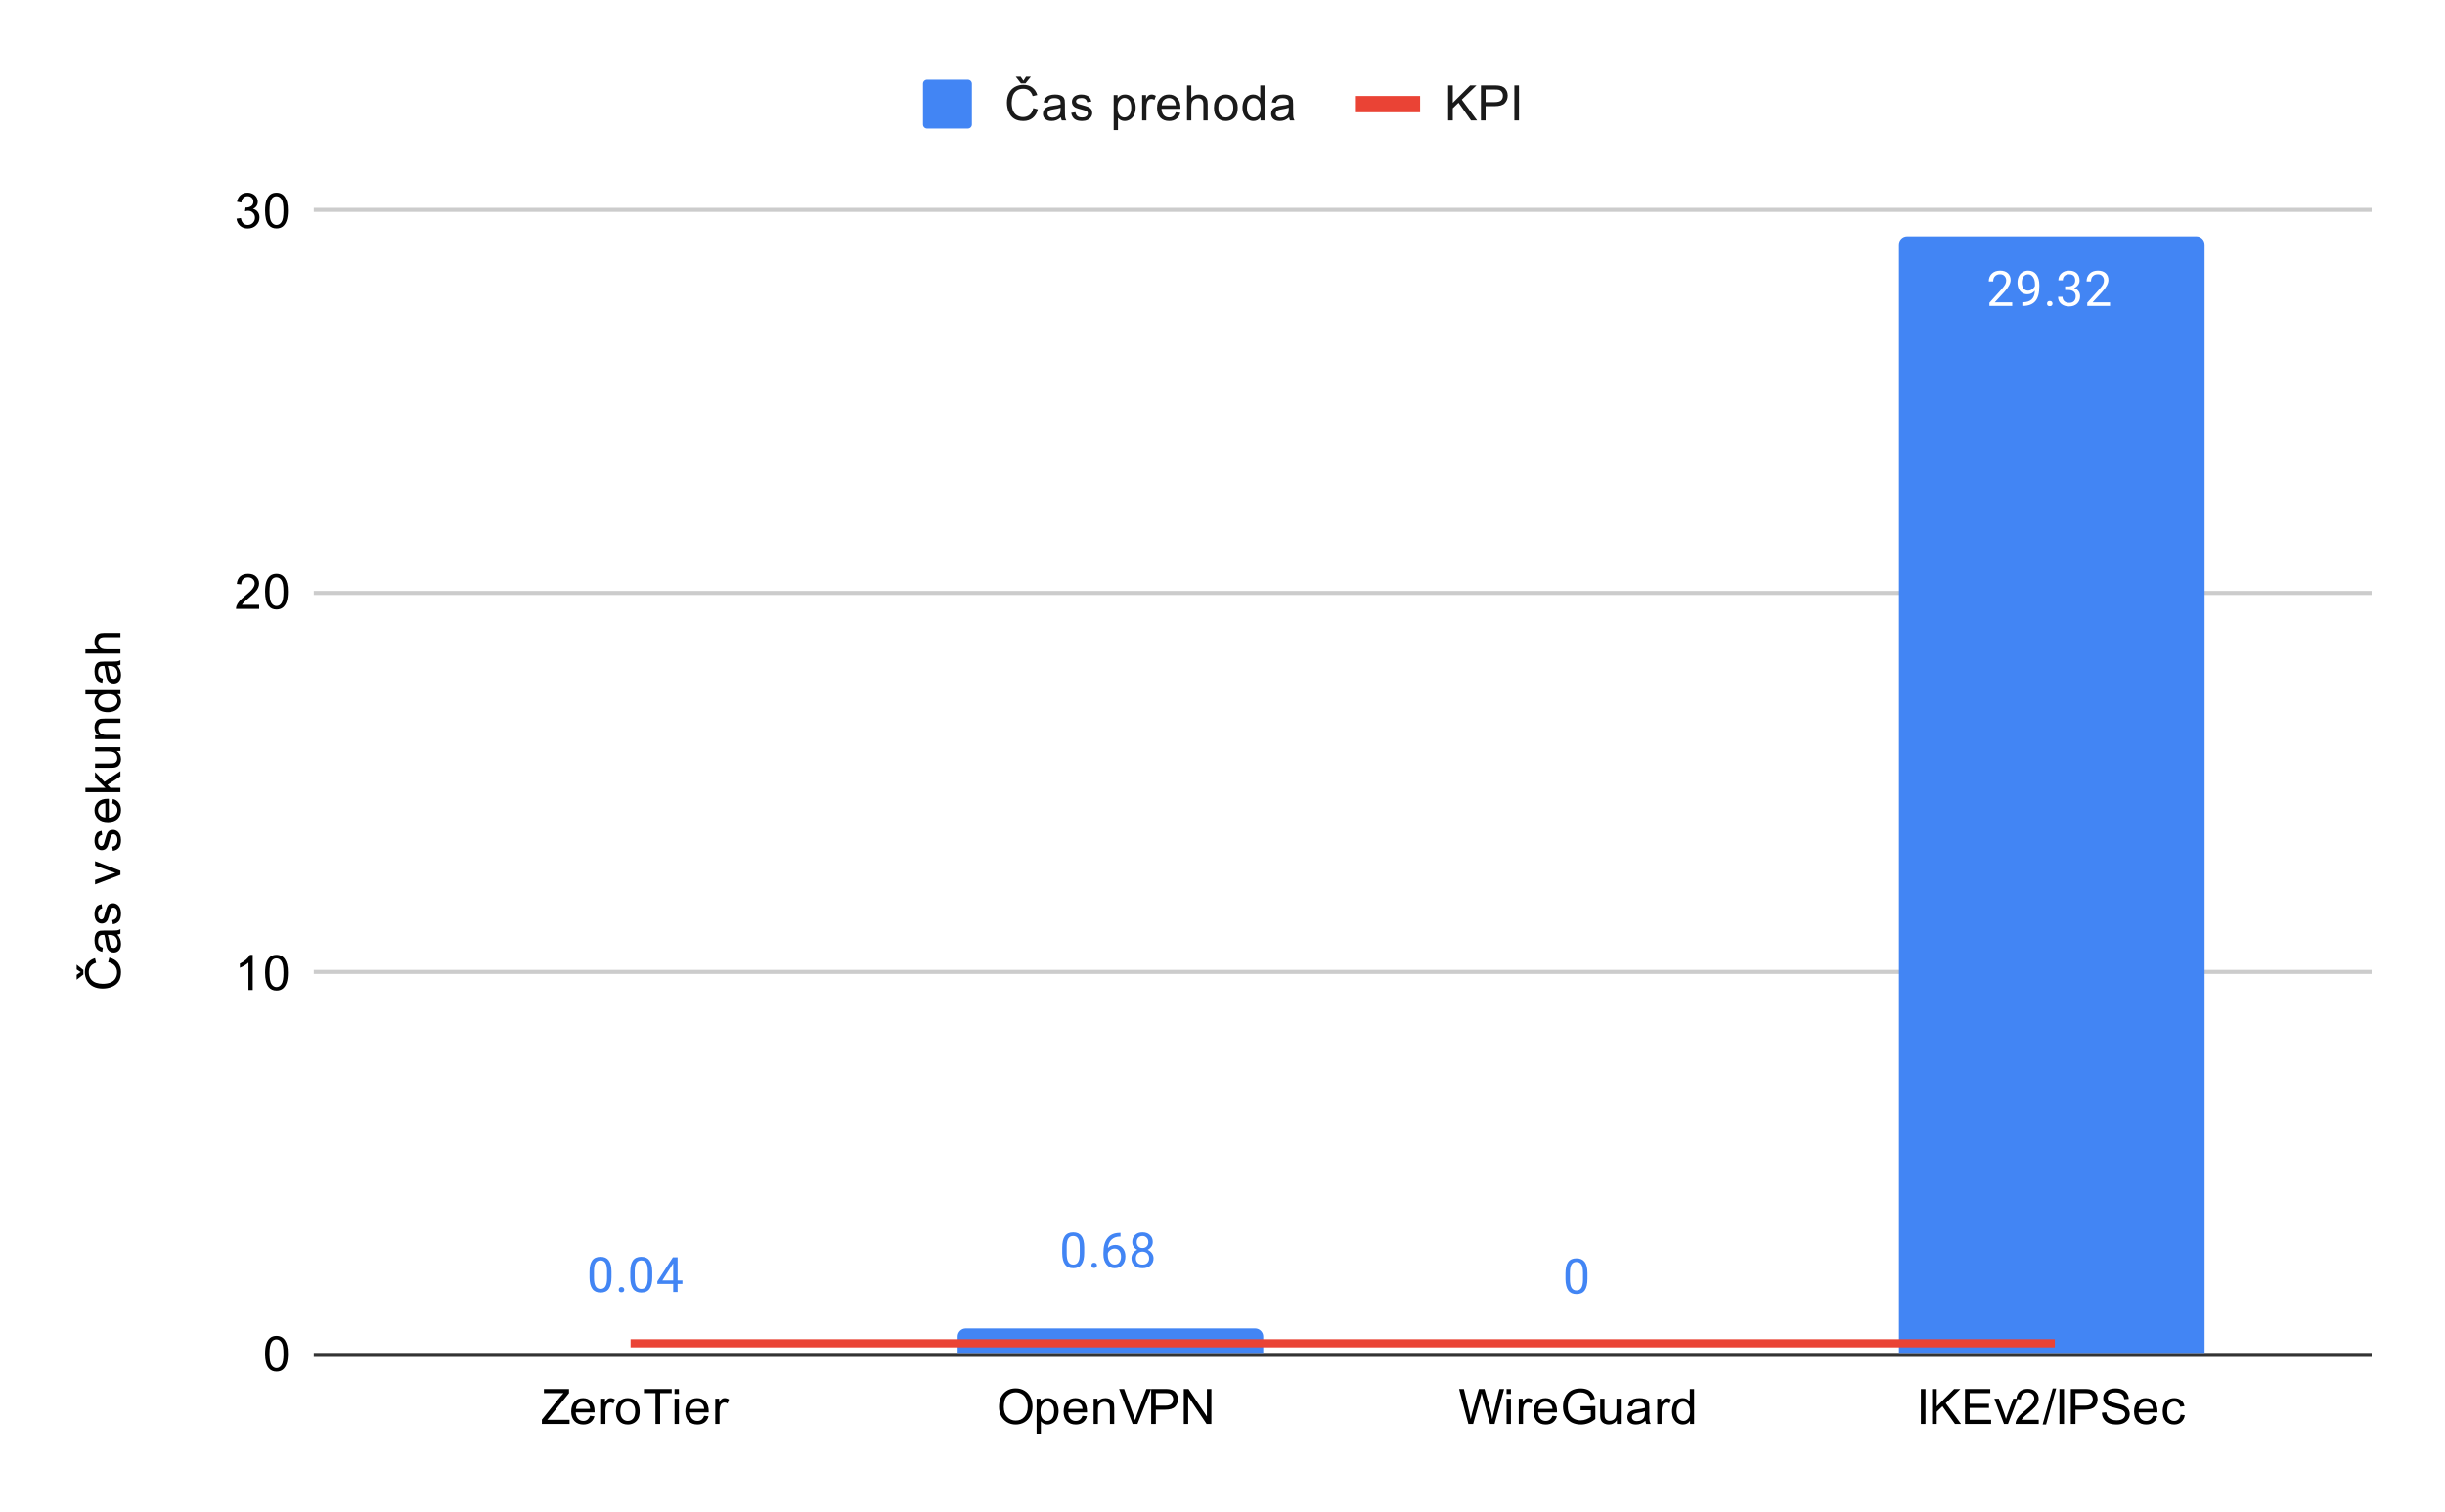 <svg version="1.1" viewBox="0.0 0.0 600.0 371.0" fill="none" stroke="none" stroke-linecap="square" stroke-miterlimit="10" width="600" height="371" xmlns:xlink="http://www.w3.org/1999/xlink" xmlns="http://www.w3.org/2000/svg"><path fill="#ffffff" d="M0 0L600.0 0L600.0 371.0L0 371.0L0 0Z" fill-rule="nonzero"/><path stroke="#333333" stroke-width="1.0" stroke-linecap="butt" d="M77.5 332.5L581.5 332.5" fill-rule="nonzero"/><path stroke="#cccccc" stroke-width="1.0" stroke-linecap="butt" d="M77.5 238.5L581.5 238.5" fill-rule="nonzero"/><path stroke="#cccccc" stroke-width="1.0" stroke-linecap="butt" d="M77.5 145.5L581.5 145.5" fill-rule="nonzero"/><path stroke="#cccccc" stroke-width="1.0" stroke-linecap="butt" d="M77.5 51.5L581.5 51.5" fill-rule="nonzero"/><clipPath id="id_0"><path d="M77.55 51.917L581.45 51.917L581.45 332.45L77.55 332.45L77.55 51.917Z" clip-rule="nonzero"/></clipPath><path stroke="#000000" stroke-width="2.0" stroke-linecap="butt" stroke-opacity="0.0" clip-path="url(#id_0)" d="M194.0 332.0L119.0 332.0L119.0 332.0C119.0 332.0 119.0 332.0 119.0 332.0L194.0 332.0C194.0 332.0 194.0 332.0 194.0 332.0Z" fill-rule="nonzero"/><path fill="#4285f4" clip-path="url(#id_0)" d="M194.0 332.0L119.0 332.0L119.0 332.0C119.0 332.0 119.0 332.0 119.0 332.0L194.0 332.0C194.0 332.0 194.0 332.0 194.0 332.0Z" fill-rule="nonzero"/><path stroke="#000000" stroke-width="2.0" stroke-linecap="butt" stroke-opacity="0.0" clip-path="url(#id_0)" d="M310.0 332.0L235.0 332.0L235.0 328.0C235.0 326.895 235.895 326.0 237.0 326.0L308.0 326.0C309.105 326.0 310.0 326.895 310.0 328.0Z" fill-rule="nonzero"/><path fill="#4285f4" clip-path="url(#id_0)" d="M310.0 332.0L235.0 332.0L235.0 328.0C235.0 326.895 235.895 326.0 237.0 326.0L308.0 326.0C309.105 326.0 310.0 326.895 310.0 328.0Z" fill-rule="nonzero"/><path stroke="#000000" stroke-width="2.0" stroke-linecap="butt" stroke-opacity="0.0" clip-path="url(#id_0)" d="M425.0 332.0L350.0 332.0L350.0 332.0L425.0 332.0Z" fill-rule="nonzero"/><path fill="#4285f4" clip-path="url(#id_0)" d="M425.0 332.0L350.0 332.0L350.0 332.0L425.0 332.0Z" fill-rule="nonzero"/><path stroke="#000000" stroke-width="2.0" stroke-linecap="butt" stroke-opacity="0.0" clip-path="url(#id_0)" d="M541.0 332.0L466.0 332.0L466.0 60.0C466.0 58.895 466.895 58.0 468.0 58.0L539.0 58.0C540.105 58.0 541.0 58.895 541.0 60.0Z" fill-rule="nonzero"/><path fill="#4285f4" clip-path="url(#id_0)" d="M541.0 332.0L466.0 332.0L466.0 60.0C466.0 58.895 466.895 58.0 468.0 58.0L539.0 58.0C540.105 58.0 541.0 58.895 541.0 60.0Z" fill-rule="nonzero"/><path stroke="#ea4335" stroke-width="2.0" stroke-linecap="butt" clip-path="url(#id_0)" d="M155.741 329.645L271.58 329.645L387.42 329.645L503.259 329.645" fill-rule="nonzero"/><path fill="#000000" fill-opacity="0.0" clip-path="url(#id_0)" d="M158.741 329.645C158.741 331.301 157.398 332.645 155.741 332.645C154.085 332.645 152.741 331.301 152.741 329.645C152.741 327.988 154.085 326.645 155.741 326.645C157.398 326.645 158.741 327.988 158.741 329.645Z" fill-rule="nonzero"/><path fill="#000000" fill-opacity="0.0" clip-path="url(#id_0)" d="M274.58 329.645C274.58 331.301 273.237 332.645 271.58 332.645C269.924 332.645 268.58 331.301 268.58 329.645C268.58 327.988 269.924 326.645 271.58 326.645C273.237 326.645 274.58 327.988 274.58 329.645Z" fill-rule="nonzero"/><path fill="#000000" fill-opacity="0.0" clip-path="url(#id_0)" d="M390.42 329.645C390.42 331.301 389.076 332.645 387.42 332.645C385.763 332.645 384.42 331.301 384.42 329.645C384.42 327.988 385.763 326.645 387.42 326.645C389.076 326.645 390.42 327.988 390.42 329.645Z" fill-rule="nonzero"/><path fill="#000000" fill-opacity="0.0" clip-path="url(#id_0)" d="M506.259 329.645C506.259 331.301 504.915 332.645 503.259 332.645C501.602 332.645 500.259 331.301 500.259 329.645C500.259 327.988 501.602 326.645 503.259 326.645C504.915 326.645 506.259 327.988 506.259 329.645Z" fill-rule="nonzero"/><path stroke="#ffffff" stroke-width="3.0" stroke-linejoin="round" stroke-linecap="round" d="M150.062 313.435Q150.062 315.342 149.406 316.279Q148.766 317.201 147.375 317.201Q146.016 317.201 145.359 316.295Q144.703 315.388 144.672 313.576L144.672 312.138Q144.672 310.248 145.312 309.342Q145.969 308.42 147.359 308.42Q148.734 308.42 149.391 309.31Q150.047 310.185 150.062 312.029L150.062 313.435ZM148.969 311.951Q148.969 310.576 148.578 309.951Q148.203 309.31 147.359 309.31Q146.531 309.31 146.141 309.951Q145.766 310.576 145.766 311.873L145.766 313.607Q145.766 314.982 146.156 315.654Q146.562 316.31 147.375 316.31Q148.172 316.31 148.562 315.685Q148.953 315.06 148.969 313.732L148.969 311.951ZM151.844 316.513Q151.844 316.232 152.0 316.045Q152.172 315.857 152.5 315.857Q152.844 315.857 153.016 316.045Q153.188 316.232 153.188 316.513Q153.188 316.779 153.016 316.967Q152.844 317.138 152.5 317.138Q152.172 317.138 152.0 316.967Q151.844 316.779 151.844 316.513ZM160.062 313.435Q160.062 315.342 159.406 316.279Q158.766 317.201 157.375 317.201Q156.016 317.201 155.359 316.295Q154.703 315.388 154.672 313.576L154.672 312.138Q154.672 310.248 155.312 309.342Q155.969 308.42 157.359 308.42Q158.734 308.42 159.391 309.31Q160.047 310.185 160.062 312.029L160.062 313.435ZM158.969 311.951Q158.969 310.576 158.578 309.951Q158.203 309.31 157.359 309.31Q156.531 309.31 156.141 309.951Q155.766 310.576 155.766 311.873L155.766 313.607Q155.766 314.982 156.156 315.654Q156.562 316.31 157.375 316.31Q158.172 316.31 158.562 315.685Q158.953 315.06 158.969 313.732L158.969 311.951ZM166.281 314.217L167.469 314.217L167.469 315.092L166.281 315.092L166.281 317.076L165.203 317.076L165.203 315.092L161.312 315.092L161.312 314.451L165.125 308.545L166.281 308.545L166.281 314.217ZM162.547 314.217L165.203 314.217L165.203 310.029L165.062 310.263L162.547 314.217Z" fill-rule="nonzero"/><path fill="#4285f4" d="M150.062 313.435Q150.062 315.342 149.406 316.279Q148.766 317.201 147.375 317.201Q146.016 317.201 145.359 316.295Q144.703 315.388 144.672 313.576L144.672 312.138Q144.672 310.248 145.312 309.342Q145.969 308.42 147.359 308.42Q148.734 308.42 149.391 309.31Q150.047 310.185 150.062 312.029L150.062 313.435ZM148.969 311.951Q148.969 310.576 148.578 309.951Q148.203 309.31 147.359 309.31Q146.531 309.31 146.141 309.951Q145.766 310.576 145.766 311.873L145.766 313.607Q145.766 314.982 146.156 315.654Q146.562 316.31 147.375 316.31Q148.172 316.31 148.562 315.685Q148.953 315.06 148.969 313.732L148.969 311.951ZM151.844 316.513Q151.844 316.232 152.0 316.045Q152.172 315.857 152.5 315.857Q152.844 315.857 153.016 316.045Q153.188 316.232 153.188 316.513Q153.188 316.779 153.016 316.967Q152.844 317.138 152.5 317.138Q152.172 317.138 152.0 316.967Q151.844 316.779 151.844 316.513ZM160.062 313.435Q160.062 315.342 159.406 316.279Q158.766 317.201 157.375 317.201Q156.016 317.201 155.359 316.295Q154.703 315.388 154.672 313.576L154.672 312.138Q154.672 310.248 155.312 309.342Q155.969 308.42 157.359 308.42Q158.734 308.42 159.391 309.31Q160.047 310.185 160.062 312.029L160.062 313.435ZM158.969 311.951Q158.969 310.576 158.578 309.951Q158.203 309.31 157.359 309.31Q156.531 309.31 156.141 309.951Q155.766 310.576 155.766 311.873L155.766 313.607Q155.766 314.982 156.156 315.654Q156.562 316.31 157.375 316.31Q158.172 316.31 158.562 315.685Q158.953 315.06 158.969 313.732L158.969 311.951ZM166.281 314.217L167.469 314.217L167.469 315.092L166.281 315.092L166.281 317.076L165.203 317.076L165.203 315.092L161.312 315.092L161.312 314.451L165.125 308.545L166.281 308.545L166.281 314.217ZM162.547 314.217L165.203 314.217L165.203 310.029L165.062 310.263L162.547 314.217Z" fill-rule="nonzero"/><path stroke="#ffffff" stroke-width="3.0" stroke-linejoin="round" stroke-linecap="round" d="M266.062 307.451Q266.062 309.357 265.406 310.294Q264.766 311.216 263.375 311.216Q262.016 311.216 261.359 310.31Q260.703 309.404 260.672 307.591L260.672 306.154Q260.672 304.263 261.312 303.357Q261.969 302.435 263.359 302.435Q264.734 302.435 265.391 303.326Q266.047 304.201 266.062 306.044L266.062 307.451ZM264.969 305.966Q264.969 304.591 264.578 303.966Q264.203 303.326 263.359 303.326Q262.531 303.326 262.141 303.966Q261.766 304.591 261.766 305.888L261.766 307.623Q261.766 308.998 262.156 309.669Q262.562 310.326 263.375 310.326Q264.172 310.326 264.562 309.701Q264.953 309.076 264.969 307.748L264.969 305.966ZM267.844 310.529Q267.844 310.248 268.0 310.06Q268.172 309.873 268.5 309.873Q268.844 309.873 269.016 310.06Q269.188 310.248 269.188 310.529Q269.188 310.794 269.016 310.982Q268.844 311.154 268.5 311.154Q268.172 311.154 268.0 310.982Q267.844 310.794 267.844 310.529ZM274.969 302.56L274.969 303.466L274.766 303.466Q273.5 303.498 272.75 304.232Q272.0 304.951 271.875 306.263Q272.562 305.498 273.719 305.498Q274.828 305.498 275.5 306.279Q276.172 307.06 276.172 308.31Q276.172 309.623 275.453 310.419Q274.734 311.216 273.516 311.216Q272.297 311.216 271.531 310.279Q270.781 309.326 270.781 307.841L270.781 307.435Q270.781 305.076 271.781 303.826Q272.781 302.576 274.766 302.56L274.969 302.56ZM273.547 306.404Q272.984 306.404 272.516 306.732Q272.047 307.06 271.859 307.576L271.859 307.966Q271.859 309.029 272.328 309.669Q272.812 310.31 273.516 310.31Q274.25 310.31 274.672 309.779Q275.094 309.232 275.094 308.357Q275.094 307.482 274.672 306.951Q274.25 306.404 273.547 306.404ZM282.891 304.779Q282.891 305.419 282.547 305.919Q282.203 306.419 281.641 306.701Q282.297 306.982 282.688 307.544Q283.078 308.091 283.078 308.794Q283.078 309.888 282.328 310.56Q281.594 311.216 280.375 311.216Q279.141 311.216 278.391 310.56Q277.656 309.888 277.656 308.794Q277.656 308.091 278.031 307.544Q278.406 306.982 279.078 306.701Q278.516 306.419 278.188 305.919Q277.859 305.419 277.859 304.779Q277.859 303.701 278.547 303.076Q279.234 302.435 280.375 302.435Q281.5 302.435 282.188 303.076Q282.891 303.701 282.891 304.779ZM282.0 308.763Q282.0 308.044 281.547 307.607Q281.094 307.154 280.359 307.154Q279.625 307.154 279.172 307.607Q278.734 308.044 278.734 308.779Q278.734 309.498 279.172 309.919Q279.609 310.326 280.375 310.326Q281.125 310.326 281.562 309.904Q282.0 309.482 282.0 308.763ZM280.375 303.326Q279.734 303.326 279.328 303.732Q278.938 304.123 278.938 304.81Q278.938 305.451 279.328 305.857Q279.719 306.263 280.359 306.263Q281.016 306.263 281.406 305.857Q281.797 305.451 281.797 304.81Q281.797 304.154 281.391 303.748Q280.984 303.326 280.375 303.326Z" fill-rule="nonzero"/><path fill="#4285f4" d="M266.062 307.451Q266.062 309.357 265.406 310.294Q264.766 311.216 263.375 311.216Q262.016 311.216 261.359 310.31Q260.703 309.404 260.672 307.591L260.672 306.154Q260.672 304.263 261.312 303.357Q261.969 302.435 263.359 302.435Q264.734 302.435 265.391 303.326Q266.047 304.201 266.062 306.044L266.062 307.451ZM264.969 305.966Q264.969 304.591 264.578 303.966Q264.203 303.326 263.359 303.326Q262.531 303.326 262.141 303.966Q261.766 304.591 261.766 305.888L261.766 307.623Q261.766 308.998 262.156 309.669Q262.562 310.326 263.375 310.326Q264.172 310.326 264.562 309.701Q264.953 309.076 264.969 307.748L264.969 305.966ZM267.844 310.529Q267.844 310.248 268.0 310.06Q268.172 309.873 268.5 309.873Q268.844 309.873 269.016 310.06Q269.188 310.248 269.188 310.529Q269.188 310.794 269.016 310.982Q268.844 311.154 268.5 311.154Q268.172 311.154 268.0 310.982Q267.844 310.794 267.844 310.529ZM274.969 302.56L274.969 303.466L274.766 303.466Q273.5 303.498 272.75 304.232Q272.0 304.951 271.875 306.263Q272.562 305.498 273.719 305.498Q274.828 305.498 275.5 306.279Q276.172 307.06 276.172 308.31Q276.172 309.623 275.453 310.419Q274.734 311.216 273.516 311.216Q272.297 311.216 271.531 310.279Q270.781 309.326 270.781 307.841L270.781 307.435Q270.781 305.076 271.781 303.826Q272.781 302.576 274.766 302.56L274.969 302.56ZM273.547 306.404Q272.984 306.404 272.516 306.732Q272.047 307.06 271.859 307.576L271.859 307.966Q271.859 309.029 272.328 309.669Q272.812 310.31 273.516 310.31Q274.25 310.31 274.672 309.779Q275.094 309.232 275.094 308.357Q275.094 307.482 274.672 306.951Q274.25 306.404 273.547 306.404ZM282.891 304.779Q282.891 305.419 282.547 305.919Q282.203 306.419 281.641 306.701Q282.297 306.982 282.688 307.544Q283.078 308.091 283.078 308.794Q283.078 309.888 282.328 310.56Q281.594 311.216 280.375 311.216Q279.141 311.216 278.391 310.56Q277.656 309.888 277.656 308.794Q277.656 308.091 278.031 307.544Q278.406 306.982 279.078 306.701Q278.516 306.419 278.188 305.919Q277.859 305.419 277.859 304.779Q277.859 303.701 278.547 303.076Q279.234 302.435 280.375 302.435Q281.5 302.435 282.188 303.076Q282.891 303.701 282.891 304.779ZM282.0 308.763Q282.0 308.044 281.547 307.607Q281.094 307.154 280.359 307.154Q279.625 307.154 279.172 307.607Q278.734 308.044 278.734 308.779Q278.734 309.498 279.172 309.919Q279.609 310.326 280.375 310.326Q281.125 310.326 281.562 309.904Q282.0 309.482 282.0 308.763ZM280.375 303.326Q279.734 303.326 279.328 303.732Q278.938 304.123 278.938 304.81Q278.938 305.451 279.328 305.857Q279.719 306.263 280.359 306.263Q281.016 306.263 281.406 305.857Q281.797 305.451 281.797 304.81Q281.797 304.154 281.391 303.748Q280.984 303.326 280.375 303.326Z" fill-rule="nonzero"/><path stroke="#ffffff" stroke-width="3.0" stroke-linejoin="round" stroke-linecap="round" d="M389.562 313.809Q389.562 315.716 388.906 316.653Q388.266 317.575 386.875 317.575Q385.516 317.575 384.859 316.669Q384.203 315.762 384.172 313.95L384.172 312.512Q384.172 310.622 384.812 309.716Q385.469 308.794 386.859 308.794Q388.234 308.794 388.891 309.684Q389.547 310.559 389.562 312.403L389.562 313.809ZM388.469 312.325Q388.469 310.95 388.078 310.325Q387.703 309.684 386.859 309.684Q386.031 309.684 385.641 310.325Q385.266 310.95 385.266 312.247L385.266 313.981Q385.266 315.356 385.656 316.028Q386.062 316.684 386.875 316.684Q387.672 316.684 388.062 316.059Q388.453 315.434 388.469 314.106L388.469 312.325Z" fill-rule="nonzero"/><path fill="#4285f4" d="M389.562 313.809Q389.562 315.716 388.906 316.653Q388.266 317.575 386.875 317.575Q385.516 317.575 384.859 316.669Q384.203 315.762 384.172 313.95L384.172 312.512Q384.172 310.622 384.812 309.716Q385.469 308.794 386.859 308.794Q388.234 308.794 388.891 309.684Q389.547 310.559 389.562 312.403L389.562 313.809ZM388.469 312.325Q388.469 310.95 388.078 310.325Q387.703 309.684 386.859 309.684Q386.031 309.684 385.641 310.325Q385.266 310.95 385.266 312.247L385.266 313.981Q385.266 315.356 385.656 316.028Q386.062 316.684 386.875 316.684Q387.672 316.684 388.062 316.059Q388.453 315.434 388.469 314.106L388.469 312.325Z" fill-rule="nonzero"/><path stroke="#4285f4" stroke-width="3.0" stroke-linejoin="round" stroke-linecap="round" d="M493.797 75.075L488.203 75.075L488.203 74.294L491.156 71.013Q491.812 70.263 492.062 69.81Q492.312 69.341 492.312 68.841Q492.312 68.169 491.906 67.747Q491.516 67.31 490.828 67.31Q490.031 67.31 489.578 67.779Q489.125 68.232 489.125 69.06L488.047 69.06Q488.047 67.872 488.797 67.154Q489.562 66.419 490.828 66.419Q492.031 66.419 492.719 67.044Q493.406 67.669 493.406 68.716Q493.406 69.966 491.797 71.716L489.516 74.185L493.797 74.185L493.797 75.075ZM499.359 71.325Q499.031 71.732 498.547 71.982Q498.078 72.216 497.516 72.216Q496.781 72.216 496.234 71.857Q495.688 71.497 495.391 70.841Q495.094 70.169 495.094 69.372Q495.094 68.529 495.406 67.841Q495.734 67.154 496.328 66.794Q496.938 66.419 497.734 66.419Q499.0 66.419 499.719 67.372Q500.453 68.325 500.453 69.95L500.453 70.263Q500.453 72.763 499.469 73.904Q498.484 75.044 496.5 75.075L496.281 75.075L496.281 74.169L496.516 74.169Q497.859 74.138 498.578 73.466Q499.297 72.794 499.359 71.325ZM497.688 71.325Q498.234 71.325 498.688 70.997Q499.156 70.654 499.375 70.169L499.375 69.732Q499.375 68.669 498.906 67.997Q498.438 67.325 497.734 67.325Q497.016 67.325 496.578 67.872Q496.156 68.419 496.156 69.325Q496.156 70.2 496.562 70.763Q496.984 71.325 497.688 71.325ZM502.344 74.513Q502.344 74.232 502.5 74.044Q502.672 73.857 503.0 73.857Q503.344 73.857 503.516 74.044Q503.688 74.232 503.688 74.513Q503.688 74.779 503.516 74.966Q503.344 75.138 503.0 75.138Q502.672 75.138 502.5 74.966Q502.344 74.779 502.344 74.513ZM506.781 70.279L507.594 70.279Q508.375 70.263 508.812 69.872Q509.25 69.482 509.25 68.81Q509.25 67.31 507.75 67.31Q507.047 67.31 506.625 67.716Q506.219 68.122 506.219 68.779L505.125 68.779Q505.125 67.763 505.859 67.091Q506.609 66.419 507.75 66.419Q508.953 66.419 509.641 67.06Q510.328 67.7 510.328 68.841Q510.328 69.404 509.969 69.919Q509.609 70.435 508.984 70.7Q509.688 70.919 510.062 71.435Q510.453 71.95 510.453 72.7Q510.453 73.841 509.703 74.529Q508.953 75.2 507.75 75.2Q506.562 75.2 505.797 74.544Q505.047 73.888 505.047 72.825L506.141 72.825Q506.141 73.497 506.578 73.904Q507.016 74.31 507.766 74.31Q508.547 74.31 508.953 73.904Q509.375 73.482 509.375 72.716Q509.375 71.982 508.922 71.591Q508.469 71.185 507.594 71.169L506.781 71.169L506.781 70.279ZM517.797 75.075L512.203 75.075L512.203 74.294L515.156 71.013Q515.812 70.263 516.062 69.81Q516.312 69.341 516.312 68.841Q516.312 68.169 515.906 67.747Q515.516 67.31 514.828 67.31Q514.031 67.31 513.578 67.779Q513.125 68.232 513.125 69.06L512.047 69.06Q512.047 67.872 512.797 67.154Q513.562 66.419 514.828 66.419Q516.031 66.419 516.719 67.044Q517.406 67.669 517.406 68.716Q517.406 69.966 515.797 71.716L513.516 74.185L517.797 74.185L517.797 75.075Z" fill-rule="nonzero"/><path fill="#ffffff" d="M493.797 75.075L488.203 75.075L488.203 74.294L491.156 71.013Q491.812 70.263 492.062 69.81Q492.312 69.341 492.312 68.841Q492.312 68.169 491.906 67.747Q491.516 67.31 490.828 67.31Q490.031 67.31 489.578 67.779Q489.125 68.232 489.125 69.06L488.047 69.06Q488.047 67.872 488.797 67.154Q489.562 66.419 490.828 66.419Q492.031 66.419 492.719 67.044Q493.406 67.669 493.406 68.716Q493.406 69.966 491.797 71.716L489.516 74.185L493.797 74.185L493.797 75.075ZM499.359 71.325Q499.031 71.732 498.547 71.982Q498.078 72.216 497.516 72.216Q496.781 72.216 496.234 71.857Q495.688 71.497 495.391 70.841Q495.094 70.169 495.094 69.372Q495.094 68.529 495.406 67.841Q495.734 67.154 496.328 66.794Q496.938 66.419 497.734 66.419Q499.0 66.419 499.719 67.372Q500.453 68.325 500.453 69.95L500.453 70.263Q500.453 72.763 499.469 73.904Q498.484 75.044 496.5 75.075L496.281 75.075L496.281 74.169L496.516 74.169Q497.859 74.138 498.578 73.466Q499.297 72.794 499.359 71.325ZM497.688 71.325Q498.234 71.325 498.688 70.997Q499.156 70.654 499.375 70.169L499.375 69.732Q499.375 68.669 498.906 67.997Q498.438 67.325 497.734 67.325Q497.016 67.325 496.578 67.872Q496.156 68.419 496.156 69.325Q496.156 70.2 496.562 70.763Q496.984 71.325 497.688 71.325ZM502.344 74.513Q502.344 74.232 502.5 74.044Q502.672 73.857 503.0 73.857Q503.344 73.857 503.516 74.044Q503.688 74.232 503.688 74.513Q503.688 74.779 503.516 74.966Q503.344 75.138 503.0 75.138Q502.672 75.138 502.5 74.966Q502.344 74.779 502.344 74.513ZM506.781 70.279L507.594 70.279Q508.375 70.263 508.812 69.872Q509.25 69.482 509.25 68.81Q509.25 67.31 507.75 67.31Q507.047 67.31 506.625 67.716Q506.219 68.122 506.219 68.779L505.125 68.779Q505.125 67.763 505.859 67.091Q506.609 66.419 507.75 66.419Q508.953 66.419 509.641 67.06Q510.328 67.7 510.328 68.841Q510.328 69.404 509.969 69.919Q509.609 70.435 508.984 70.7Q509.688 70.919 510.062 71.435Q510.453 71.95 510.453 72.7Q510.453 73.841 509.703 74.529Q508.953 75.2 507.75 75.2Q506.562 75.2 505.797 74.544Q505.047 73.888 505.047 72.825L506.141 72.825Q506.141 73.497 506.578 73.904Q507.016 74.31 507.766 74.31Q508.547 74.31 508.953 73.904Q509.375 73.482 509.375 72.716Q509.375 71.982 508.922 71.591Q508.469 71.185 507.594 71.169L506.781 71.169L506.781 70.279ZM517.797 75.075L512.203 75.075L512.203 74.294L515.156 71.013Q515.812 70.263 516.062 69.81Q516.312 69.341 516.312 68.841Q516.312 68.169 515.906 67.747Q515.516 67.31 514.828 67.31Q514.031 67.31 513.578 67.779Q513.125 68.232 513.125 69.06L512.047 69.06Q512.047 67.872 512.797 67.154Q513.562 66.419 514.828 66.419Q516.031 66.419 516.719 67.044Q517.406 67.669 517.406 68.716Q517.406 69.966 515.797 71.716L513.516 74.185L517.797 74.185L517.797 75.075Z" fill-rule="nonzero"/><path fill="#000000" d="M26.534 236.121L26.831 234.996Q28.222 235.355 28.956 236.277Q29.691 237.199 29.691 238.543Q29.691 239.933 29.128 240.808Q28.566 241.683 27.503 242.136Q26.425 242.59 25.191 242.59Q23.847 242.59 22.847 242.074Q21.847 241.558 21.331 240.621Q20.816 239.668 20.816 238.527Q20.816 237.246 21.472 236.371Q22.128 235.48 23.316 235.136L23.581 236.261Q22.644 236.558 22.222 237.136Q21.784 237.699 21.784 238.558Q21.784 239.543 22.269 240.215Q22.738 240.871 23.534 241.152Q24.331 241.418 25.191 241.418Q26.284 241.418 27.097 241.105Q27.909 240.777 28.316 240.105Q28.722 239.433 28.722 238.636Q28.722 237.683 28.175 237.027Q27.628 236.355 26.534 236.121ZM19.816 238.543L18.816 237.902L18.816 236.715L20.456 238.027L20.456 239.152L18.816 240.418L18.816 239.215L19.816 238.543ZM28.784 229.324Q29.284 229.918 29.488 230.465Q29.691 230.996 29.691 231.621Q29.691 232.652 29.191 233.199Q28.691 233.746 27.909 233.746Q27.456 233.746 27.081 233.543Q26.691 233.34 26.472 232.996Q26.238 232.652 26.128 232.23Q26.034 231.933 25.956 231.293Q25.816 230.027 25.597 229.418Q25.378 229.418 25.331 229.418Q24.675 229.418 24.409 229.715Q24.066 230.121 24.066 230.918Q24.066 231.652 24.331 232.011Q24.581 232.371 25.238 232.543L25.097 233.574Q24.441 233.433 24.034 233.105Q23.628 232.777 23.409 232.168Q23.191 231.558 23.191 230.761Q23.191 229.965 23.378 229.465Q23.566 228.965 23.847 228.73Q24.128 228.496 24.566 228.402Q24.831 228.355 25.534 228.355L26.941 228.355Q28.409 228.355 28.8 228.293Q29.191 228.215 29.55 228.011L29.55 229.121Q29.222 229.277 28.784 229.324ZM26.425 229.418Q26.659 229.996 26.831 231.136Q26.925 231.793 27.05 232.058Q27.159 232.324 27.378 232.48Q27.597 232.621 27.878 232.621Q28.3 232.621 28.581 232.308Q28.863 231.98 28.863 231.371Q28.863 230.761 28.597 230.293Q28.331 229.808 27.863 229.59Q27.503 229.418 26.816 229.418L26.425 229.418ZM27.691 226.808L27.534 225.777Q28.159 225.683 28.488 225.293Q28.816 224.886 28.816 224.152Q28.816 223.433 28.534 223.09Q28.238 222.73 27.831 222.73Q27.472 222.73 27.269 223.043Q27.128 223.261 26.909 224.121Q26.613 225.277 26.409 225.73Q26.191 226.168 25.816 226.402Q25.441 226.636 24.972 226.636Q24.566 226.636 24.206 226.449Q23.847 226.261 23.613 225.933Q23.441 225.683 23.316 225.261Q23.191 224.84 23.191 224.34Q23.191 223.621 23.409 223.074Q23.613 222.511 23.972 222.246Q24.331 221.98 24.925 221.886L25.066 222.918Q24.597 222.98 24.331 223.324Q24.05 223.652 24.05 224.277Q24.05 224.996 24.3 225.308Q24.534 225.621 24.863 225.621Q25.066 225.621 25.222 225.496Q25.394 225.355 25.503 225.09Q25.566 224.933 25.769 224.152Q26.081 223.027 26.269 222.59Q26.456 222.152 26.816 221.902Q27.175 221.652 27.722 221.652Q28.253 221.652 28.722 221.965Q29.175 222.261 29.441 222.84Q29.691 223.418 29.691 224.152Q29.691 225.371 29.191 226.011Q28.675 226.636 27.691 226.808ZM29.55 214.668L23.331 217.027L23.331 215.918L27.05 214.574Q27.659 214.371 28.3 214.183Q27.816 214.043 27.128 213.793L23.331 212.402L23.331 211.324L29.55 213.683L29.55 214.668ZM27.691 208.808L27.534 207.777Q28.159 207.683 28.488 207.293Q28.816 206.886 28.816 206.152Q28.816 205.433 28.534 205.09Q28.238 204.73 27.831 204.73Q27.472 204.73 27.269 205.043Q27.128 205.261 26.909 206.121Q26.613 207.277 26.409 207.73Q26.191 208.168 25.816 208.402Q25.441 208.636 24.972 208.636Q24.566 208.636 24.206 208.449Q23.847 208.261 23.613 207.933Q23.441 207.683 23.316 207.261Q23.191 206.84 23.191 206.34Q23.191 205.621 23.409 205.074Q23.613 204.511 23.972 204.246Q24.331 203.98 24.925 203.886L25.066 204.918Q24.597 204.98 24.331 205.324Q24.05 205.652 24.05 206.277Q24.05 206.996 24.3 207.308Q24.534 207.621 24.863 207.621Q25.066 207.621 25.222 207.496Q25.394 207.355 25.503 207.09Q25.566 206.933 25.769 206.152Q26.081 205.027 26.269 204.59Q26.456 204.152 26.816 203.902Q27.175 203.652 27.722 203.652Q28.253 203.652 28.722 203.965Q29.175 204.261 29.441 204.84Q29.691 205.418 29.691 206.152Q29.691 207.371 29.191 208.011Q28.675 208.636 27.691 208.808ZM27.55 197.136L27.675 196.043Q28.628 196.293 29.159 196.996Q29.691 197.699 29.691 198.777Q29.691 200.136 28.847 200.949Q28.003 201.746 26.488 201.746Q24.925 201.746 24.066 200.933Q23.191 200.121 23.191 198.84Q23.191 197.59 24.034 196.808Q24.878 196.011 26.425 196.011Q26.519 196.011 26.706 196.011L26.706 200.652Q27.738 200.59 28.284 200.074Q28.816 199.558 28.816 198.777Q28.816 198.199 28.519 197.793Q28.206 197.371 27.55 197.136ZM25.847 200.59L25.847 197.121Q25.05 197.183 24.659 197.511Q24.05 198.027 24.05 198.824Q24.05 199.558 24.534 200.058Q25.019 200.543 25.847 200.59ZM29.55 194.386L20.956 194.386L20.956 193.324L25.863 193.324L23.331 190.84L23.331 189.465L25.628 191.855L29.55 189.23L29.55 190.527L26.363 192.59L27.081 193.324L29.55 193.324L29.55 194.386ZM29.55 184.308L28.628 184.308Q29.691 185.043 29.691 186.293Q29.691 186.84 29.488 187.324Q29.269 187.793 28.956 188.027Q28.628 188.261 28.159 188.355Q27.863 188.418 27.175 188.418L23.331 188.418L23.331 187.355L26.784 187.355Q27.597 187.355 27.894 187.293Q28.3 187.199 28.55 186.886Q28.784 186.558 28.784 186.074Q28.784 185.605 28.55 185.199Q28.3 184.777 27.878 184.605Q27.456 184.418 26.659 184.418L23.331 184.418L23.331 183.371L29.55 183.371L29.55 184.308ZM29.55 181.386L23.331 181.386L23.331 180.449L24.206 180.449Q23.191 179.761 23.191 178.465Q23.191 177.902 23.394 177.433Q23.597 176.949 23.925 176.715Q24.253 176.48 24.691 176.386Q24.988 176.34 25.722 176.34L29.55 176.34L29.55 177.386L25.769 177.386Q25.113 177.386 24.8 177.511Q24.488 177.636 24.3 177.949Q24.097 178.261 24.097 178.683Q24.097 179.355 24.534 179.855Q24.956 180.34 26.144 180.34L29.55 180.34L29.55 181.386ZM29.55 170.355L28.769 170.355Q29.691 170.949 29.691 172.09Q29.691 172.84 29.284 173.465Q28.863 174.09 28.128 174.433Q27.394 174.777 26.441 174.777Q25.519 174.777 24.753 174.465Q23.988 174.152 23.597 173.527Q23.191 172.902 23.191 172.136Q23.191 171.574 23.425 171.136Q23.659 170.699 24.034 170.418L20.956 170.418L20.956 169.371L29.55 169.371L29.55 170.355ZM26.441 173.683Q27.644 173.683 28.238 173.183Q28.816 172.683 28.816 171.996Q28.816 171.308 28.253 170.824Q27.691 170.34 26.534 170.34Q25.253 170.34 24.659 170.84Q24.066 171.324 24.066 172.043Q24.066 172.746 24.644 173.215Q25.206 173.683 26.441 173.683ZM28.784 163.324Q29.284 163.918 29.488 164.465Q29.691 164.996 29.691 165.621Q29.691 166.652 29.191 167.199Q28.691 167.746 27.909 167.746Q27.456 167.746 27.081 167.543Q26.691 167.34 26.472 166.996Q26.238 166.652 26.128 166.23Q26.034 165.933 25.956 165.293Q25.816 164.027 25.597 163.418Q25.378 163.418 25.331 163.418Q24.675 163.418 24.409 163.715Q24.066 164.121 24.066 164.918Q24.066 165.652 24.331 166.011Q24.581 166.371 25.238 166.543L25.097 167.574Q24.441 167.433 24.034 167.105Q23.628 166.777 23.409 166.168Q23.191 165.558 23.191 164.761Q23.191 163.965 23.378 163.465Q23.566 162.965 23.847 162.73Q24.128 162.496 24.566 162.402Q24.831 162.355 25.534 162.355L26.941 162.355Q28.409 162.355 28.8 162.293Q29.191 162.215 29.55 162.011L29.55 163.121Q29.222 163.277 28.784 163.324ZM26.425 163.418Q26.659 163.996 26.831 165.136Q26.925 165.793 27.05 166.058Q27.159 166.324 27.378 166.48Q27.597 166.621 27.878 166.621Q28.3 166.621 28.581 166.308Q28.863 165.98 28.863 165.371Q28.863 164.761 28.597 164.293Q28.331 163.808 27.863 163.59Q27.503 163.418 26.816 163.418L26.425 163.418ZM29.55 160.386L20.956 160.386L20.956 159.34L24.034 159.34Q23.191 158.605 23.191 157.48Q23.191 156.777 23.472 156.277Q23.738 155.761 24.222 155.543Q24.691 155.324 25.613 155.324L29.55 155.324L29.55 156.371L25.613 156.371Q24.816 156.371 24.456 156.715Q24.097 157.058 24.097 157.683Q24.097 158.152 24.347 158.574Q24.581 158.98 25.003 159.168Q25.409 159.34 26.144 159.34L29.55 159.34L29.55 160.386Z" fill-rule="nonzero"/><path fill="#000000" d="M65.05 332.216Q65.05 330.684 65.362 329.762Q65.675 328.825 66.284 328.325Q66.909 327.825 67.847 327.825Q68.534 327.825 69.05 328.106Q69.581 328.387 69.925 328.919Q70.269 329.434 70.456 330.184Q70.644 330.934 70.644 332.216Q70.644 333.731 70.331 334.653Q70.034 335.575 69.409 336.091Q68.8 336.591 67.847 336.591Q66.612 336.591 65.894 335.7Q65.05 334.637 65.05 332.216ZM66.128 332.216Q66.128 334.325 66.628 335.028Q67.128 335.731 67.847 335.731Q68.581 335.731 69.066 335.028Q69.566 334.325 69.566 332.216Q69.566 330.091 69.066 329.403Q68.581 328.7 67.831 328.7Q67.112 328.7 66.675 329.309Q66.128 330.091 66.128 332.216Z" fill-rule="nonzero"/><path fill="#000000" d="M62.019 242.939L60.972 242.939L60.972 236.22Q60.581 236.58 59.956 236.955Q59.347 237.314 58.862 237.486L58.862 236.47Q59.737 236.048 60.394 235.47Q61.066 234.876 61.347 234.314L62.019 234.314L62.019 242.939ZM65.05 238.705Q65.05 237.173 65.362 236.251Q65.675 235.314 66.284 234.814Q66.909 234.314 67.847 234.314Q68.534 234.314 69.05 234.595Q69.581 234.876 69.925 235.408Q70.269 235.923 70.456 236.673Q70.644 237.423 70.644 238.705Q70.644 240.22 70.331 241.142Q70.034 242.064 69.409 242.58Q68.8 243.08 67.847 243.08Q66.612 243.08 65.894 242.189Q65.05 241.126 65.05 238.705ZM66.128 238.705Q66.128 240.814 66.628 241.517Q67.128 242.22 67.847 242.22Q68.581 242.22 69.066 241.517Q69.566 240.814 69.566 238.705Q69.566 236.58 69.066 235.892Q68.581 235.189 67.831 235.189Q67.112 235.189 66.675 235.798Q66.128 236.58 66.128 238.705Z" fill-rule="nonzero"/><path fill="#000000" d="M63.597 148.412L63.597 149.428L57.909 149.428Q57.909 149.053 58.034 148.693Q58.253 148.115 58.722 147.553Q59.206 146.99 60.112 146.256Q61.519 145.1 62.003 144.428Q62.503 143.756 62.503 143.162Q62.503 142.537 62.05 142.115Q61.597 141.678 60.878 141.678Q60.112 141.678 59.659 142.131Q59.206 142.584 59.191 143.397L58.112 143.287Q58.222 142.068 58.941 141.443Q59.675 140.803 60.909 140.803Q62.144 140.803 62.862 141.49Q63.581 142.178 63.581 143.193Q63.581 143.709 63.362 144.209Q63.159 144.693 62.659 145.256Q62.175 145.803 61.05 146.756Q60.097 147.553 59.816 147.85Q59.55 148.131 59.378 148.412L63.597 148.412ZM65.05 145.193Q65.05 143.662 65.362 142.74Q65.675 141.803 66.284 141.303Q66.909 140.803 67.847 140.803Q68.534 140.803 69.05 141.084Q69.581 141.365 69.925 141.897Q70.269 142.412 70.456 143.162Q70.644 143.912 70.644 145.193Q70.644 146.709 70.331 147.631Q70.034 148.553 69.409 149.068Q68.8 149.568 67.847 149.568Q66.612 149.568 65.894 148.678Q65.05 147.615 65.05 145.193ZM66.128 145.193Q66.128 147.303 66.628 148.006Q67.128 148.709 67.847 148.709Q68.581 148.709 69.066 148.006Q69.566 147.303 69.566 145.193Q69.566 143.068 69.066 142.381Q68.581 141.678 67.831 141.678Q67.112 141.678 66.675 142.287Q66.128 143.068 66.128 145.193Z" fill-rule="nonzero"/><path fill="#000000" d="M58.05 53.651L59.112 53.51Q59.284 54.401 59.722 54.807Q60.159 55.198 60.784 55.198Q61.534 55.198 62.05 54.682Q62.566 54.167 62.566 53.401Q62.566 52.682 62.081 52.214Q61.612 51.729 60.878 51.729Q60.581 51.729 60.128 51.854L60.253 50.917Q60.362 50.932 60.425 50.932Q61.097 50.932 61.628 50.589Q62.175 50.229 62.175 49.495Q62.175 48.917 61.784 48.542Q61.394 48.151 60.769 48.151Q60.159 48.151 59.737 48.542Q59.331 48.932 59.222 49.698L58.159 49.51Q58.347 48.464 59.034 47.885Q59.722 47.292 60.737 47.292Q61.441 47.292 62.034 47.604Q62.628 47.901 62.941 48.417Q63.253 48.932 63.253 49.526Q63.253 50.073 62.956 50.542Q62.659 50.995 62.081 51.26Q62.831 51.432 63.253 51.995Q63.675 52.542 63.675 53.385Q63.675 54.51 62.847 55.292Q62.034 56.073 60.784 56.073Q59.659 56.073 58.909 55.401Q58.159 54.714 58.05 53.651ZM65.05 51.682Q65.05 50.151 65.362 49.229Q65.675 48.292 66.284 47.792Q66.909 47.292 67.847 47.292Q68.534 47.292 69.05 47.573Q69.581 47.854 69.925 48.385Q70.269 48.901 70.456 49.651Q70.644 50.401 70.644 51.682Q70.644 53.198 70.331 54.12Q70.034 55.042 69.409 55.557Q68.8 56.057 67.847 56.057Q66.612 56.057 65.894 55.167Q65.05 54.104 65.05 51.682ZM66.128 51.682Q66.128 53.792 66.628 54.495Q67.128 55.198 67.847 55.198Q68.581 55.198 69.066 54.495Q69.566 53.792 69.566 51.682Q69.566 49.557 69.066 48.87Q68.581 48.167 67.831 48.167Q67.112 48.167 66.675 48.776Q66.128 49.557 66.128 51.682Z" fill-rule="nonzero"/><path fill="#000000" d="M132.976 349.45L132.976 348.387L137.382 342.887Q137.851 342.309 138.273 341.872L133.476 341.872L133.476 340.856L139.632 340.856L139.632 341.872L134.804 347.825L134.288 348.434L139.773 348.434L139.773 349.45L132.976 349.45ZM144.788 347.45L145.882 347.575Q145.632 348.528 144.929 349.059Q144.226 349.591 143.148 349.591Q141.788 349.591 140.976 348.747Q140.179 347.903 140.179 346.387Q140.179 344.825 140.991 343.966Q141.804 343.091 143.085 343.091Q144.335 343.091 145.116 343.934Q145.913 344.778 145.913 346.325Q145.913 346.419 145.913 346.606L141.273 346.606Q141.335 347.637 141.851 348.184Q142.366 348.716 143.148 348.716Q143.726 348.716 144.132 348.419Q144.554 348.106 144.788 347.45ZM141.335 345.747L144.804 345.747Q144.741 344.95 144.413 344.559Q143.898 343.95 143.101 343.95Q142.366 343.95 141.866 344.434Q141.382 344.919 141.335 345.747ZM147.523 349.45L147.523 343.231L148.476 343.231L148.476 344.169Q148.835 343.512 149.132 343.309Q149.445 343.091 149.82 343.091Q150.351 343.091 150.898 343.419L150.538 344.403Q150.148 344.169 149.773 344.169Q149.413 344.169 149.132 344.387Q148.866 344.591 148.757 344.966Q148.57 345.528 148.57 346.184L148.57 349.45L147.523 349.45ZM151.148 346.341Q151.148 344.606 152.101 343.778Q152.898 343.091 154.054 343.091Q155.335 343.091 156.148 343.934Q156.976 344.762 156.976 346.247Q156.976 347.45 156.616 348.137Q156.257 348.825 155.554 349.216Q154.866 349.591 154.054 349.591Q152.757 349.591 151.945 348.762Q151.148 347.919 151.148 346.341ZM152.226 346.341Q152.226 347.528 152.741 348.122Q153.273 348.716 154.054 348.716Q154.851 348.716 155.366 348.122Q155.882 347.528 155.882 346.309Q155.882 345.153 155.351 344.559Q154.835 343.966 154.054 343.966Q153.273 343.966 152.741 344.559Q152.226 345.137 152.226 346.341ZM160.851 349.45L160.851 341.872L158.023 341.872L158.023 340.856L164.835 340.856L164.835 341.872L161.991 341.872L161.991 349.45L160.851 349.45ZM165.538 342.075L165.538 340.856L166.601 340.856L166.601 342.075L165.538 342.075ZM165.538 349.45L165.538 343.231L166.601 343.231L166.601 349.45L165.538 349.45ZM172.788 347.45L173.882 347.575Q173.632 348.528 172.929 349.059Q172.226 349.591 171.148 349.591Q169.788 349.591 168.976 348.747Q168.179 347.903 168.179 346.387Q168.179 344.825 168.991 343.966Q169.804 343.091 171.085 343.091Q172.335 343.091 173.116 343.934Q173.913 344.778 173.913 346.325Q173.913 346.419 173.913 346.606L169.273 346.606Q169.335 347.637 169.851 348.184Q170.366 348.716 171.148 348.716Q171.726 348.716 172.132 348.419Q172.554 348.106 172.788 347.45ZM169.335 345.747L172.804 345.747Q172.741 344.95 172.413 344.559Q171.898 343.95 171.101 343.95Q170.366 343.95 169.866 344.434Q169.382 344.919 169.335 345.747ZM175.523 349.45L175.523 343.231L176.476 343.231L176.476 344.169Q176.835 343.512 177.132 343.309Q177.445 343.091 177.82 343.091Q178.351 343.091 178.898 343.419L178.538 344.403Q178.148 344.169 177.773 344.169Q177.413 344.169 177.132 344.387Q176.866 344.591 176.757 344.966Q176.57 345.528 176.57 346.184L176.57 349.45L175.523 349.45Z" fill-rule="nonzero"/><path fill="#000000" d="M245.159 345.262Q245.159 343.122 246.299 341.919Q247.455 340.7 249.268 340.7Q250.471 340.7 251.424 341.278Q252.377 341.841 252.877 342.856Q253.377 343.872 253.377 345.169Q253.377 346.466 252.846 347.497Q252.315 348.528 251.346 349.059Q250.393 349.591 249.268 349.591Q248.049 349.591 247.096 349.012Q246.143 348.419 245.643 347.419Q245.159 346.403 245.159 345.262ZM246.33 345.278Q246.33 346.841 247.159 347.731Q248.002 348.622 249.268 348.622Q250.549 348.622 251.377 347.731Q252.205 346.825 252.205 345.153Q252.205 344.106 251.846 343.325Q251.502 342.544 250.815 342.122Q250.127 341.684 249.284 341.684Q248.08 341.684 247.205 342.512Q246.33 343.341 246.33 345.278ZM254.377 351.841L254.377 343.231L255.33 343.231L255.33 344.028Q255.674 343.559 256.096 343.325Q256.534 343.091 257.143 343.091Q257.94 343.091 258.549 343.497Q259.159 343.903 259.455 344.653Q259.768 345.403 259.768 346.294Q259.768 347.247 259.424 348.012Q259.096 348.778 258.44 349.184Q257.784 349.591 257.065 349.591Q256.534 349.591 256.112 349.372Q255.69 349.137 255.424 348.809L255.424 351.841L254.377 351.841ZM255.33 346.372Q255.33 347.575 255.815 348.153Q256.299 348.716 256.987 348.716Q257.69 348.716 258.19 348.122Q258.69 347.528 258.69 346.278Q258.69 345.091 258.205 344.512Q257.721 343.919 257.034 343.919Q256.362 343.919 255.846 344.544Q255.33 345.169 255.33 346.372ZM265.627 347.45L266.721 347.575Q266.471 348.528 265.768 349.059Q265.065 349.591 263.987 349.591Q262.627 349.591 261.815 348.747Q261.018 347.903 261.018 346.387Q261.018 344.825 261.83 343.966Q262.643 343.091 263.924 343.091Q265.174 343.091 265.955 343.934Q266.752 344.778 266.752 346.325Q266.752 346.419 266.752 346.606L262.112 346.606Q262.174 347.637 262.69 348.184Q263.205 348.716 263.987 348.716Q264.565 348.716 264.971 348.419Q265.393 348.106 265.627 347.45ZM262.174 345.747L265.643 345.747Q265.58 344.95 265.252 344.559Q264.737 343.95 263.94 343.95Q263.205 343.95 262.705 344.434Q262.221 344.919 262.174 345.747ZM268.377 349.45L268.377 343.231L269.315 343.231L269.315 344.106Q270.002 343.091 271.299 343.091Q271.862 343.091 272.33 343.294Q272.815 343.497 273.049 343.825Q273.284 344.153 273.377 344.591Q273.424 344.887 273.424 345.622L273.424 349.45L272.377 349.45L272.377 345.669Q272.377 345.012 272.252 344.7Q272.127 344.387 271.815 344.2Q271.502 343.997 271.08 343.997Q270.409 343.997 269.909 344.434Q269.424 344.856 269.424 346.044L269.424 349.45L268.377 349.45ZM277.955 349.45L274.627 340.856L275.862 340.856L278.096 347.106Q278.362 347.856 278.549 348.512Q278.752 347.809 279.018 347.106L281.33 340.856L282.487 340.856L279.127 349.45L277.955 349.45ZM282.502 349.45L282.502 340.856L285.752 340.856Q286.596 340.856 287.049 340.934Q287.69 341.044 288.112 341.341Q288.549 341.637 288.799 342.169Q289.065 342.7 289.065 343.341Q289.065 344.434 288.362 345.2Q287.674 345.95 285.846 345.95L283.643 345.95L283.643 349.45L282.502 349.45ZM283.643 344.95L285.862 344.95Q286.971 344.95 287.424 344.544Q287.893 344.122 287.893 343.372Q287.893 342.841 287.612 342.466Q287.346 342.075 286.909 341.95Q286.612 341.872 285.846 341.872L283.643 341.872L283.643 344.95ZM290.502 349.45L290.502 340.856L291.659 340.856L296.174 347.606L296.174 340.856L297.268 340.856L297.268 349.45L296.096 349.45L291.58 342.7L291.58 349.45L290.502 349.45Z" fill-rule="nonzero"/><path fill="#000000" d="M360.341 349.45L358.06 340.856L359.232 340.856L360.545 346.497Q360.748 347.372 360.904 348.247Q361.232 346.872 361.295 346.653L362.92 340.856L364.295 340.856L365.529 345.2Q365.982 346.825 366.201 348.247Q366.357 347.434 366.623 346.372L367.966 340.856L369.107 340.856L366.763 349.45L365.654 349.45L363.857 342.903Q363.623 342.091 363.576 341.903Q363.451 342.481 363.326 342.903L361.513 349.45L360.341 349.45ZM369.716 342.075L369.716 340.856L370.779 340.856L370.779 342.075L369.716 342.075ZM369.716 349.45L369.716 343.231L370.779 343.231L370.779 349.45L369.716 349.45ZM372.701 349.45L372.701 343.231L373.654 343.231L373.654 344.169Q374.013 343.512 374.31 343.309Q374.623 343.091 374.998 343.091Q375.529 343.091 376.076 343.419L375.716 344.403Q375.326 344.169 374.951 344.169Q374.591 344.169 374.31 344.387Q374.045 344.591 373.935 344.966Q373.748 345.528 373.748 346.184L373.748 349.45L372.701 349.45ZM380.966 347.45L382.06 347.575Q381.81 348.528 381.107 349.059Q380.404 349.591 379.326 349.591Q377.966 349.591 377.154 348.747Q376.357 347.903 376.357 346.387Q376.357 344.825 377.17 343.966Q377.982 343.091 379.263 343.091Q380.513 343.091 381.295 343.934Q382.091 344.778 382.091 346.325Q382.091 346.419 382.091 346.606L377.451 346.606Q377.513 347.637 378.029 348.184Q378.545 348.716 379.326 348.716Q379.904 348.716 380.31 348.419Q380.732 348.106 380.966 347.45ZM377.513 345.747L380.982 345.747Q380.92 344.95 380.591 344.559Q380.076 343.95 379.279 343.95Q378.545 343.95 378.045 344.434Q377.56 344.919 377.513 345.747ZM387.873 346.075L387.873 345.075L391.498 345.059L391.498 348.247Q390.67 348.919 389.779 349.262Q388.888 349.591 387.951 349.591Q386.685 349.591 385.638 349.059Q384.607 348.512 384.076 347.497Q383.56 346.466 383.56 345.2Q383.56 343.934 384.076 342.856Q384.607 341.762 385.591 341.247Q386.576 340.716 387.857 340.716Q388.795 340.716 389.545 341.012Q390.295 341.309 390.716 341.856Q391.154 342.387 391.373 343.262L390.357 343.544Q390.154 342.887 389.857 342.512Q389.576 342.137 389.045 341.919Q388.513 341.684 387.873 341.684Q387.091 341.684 386.513 341.919Q385.951 342.153 385.591 342.544Q385.248 342.934 385.06 343.403Q384.732 344.2 384.732 345.122Q384.732 346.278 385.123 347.059Q385.529 347.825 386.279 348.2Q387.029 348.575 387.888 348.575Q388.623 348.575 389.326 348.294Q390.029 347.997 390.388 347.684L390.388 346.075L387.873 346.075ZM396.795 349.45L396.795 348.528Q396.06 349.591 394.81 349.591Q394.263 349.591 393.779 349.387Q393.31 349.169 393.076 348.856Q392.841 348.528 392.748 348.059Q392.685 347.762 392.685 347.075L392.685 343.231L393.748 343.231L393.748 346.684Q393.748 347.497 393.81 347.794Q393.904 348.2 394.216 348.45Q394.545 348.684 395.029 348.684Q395.498 348.684 395.904 348.45Q396.326 348.2 396.498 347.778Q396.685 347.356 396.685 346.559L396.685 343.231L397.732 343.231L397.732 349.45L396.795 349.45ZM403.779 348.684Q403.185 349.184 402.638 349.387Q402.107 349.591 401.482 349.591Q400.451 349.591 399.904 349.091Q399.357 348.591 399.357 347.809Q399.357 347.356 399.56 346.981Q399.763 346.591 400.107 346.372Q400.451 346.137 400.873 346.028Q401.17 345.934 401.81 345.856Q403.076 345.716 403.685 345.497Q403.685 345.278 403.685 345.231Q403.685 344.575 403.388 344.309Q402.982 343.966 402.185 343.966Q401.451 343.966 401.091 344.231Q400.732 344.481 400.56 345.137L399.529 344.997Q399.67 344.341 399.998 343.934Q400.326 343.528 400.935 343.309Q401.545 343.091 402.341 343.091Q403.138 343.091 403.638 343.278Q404.138 343.466 404.373 343.747Q404.607 344.028 404.701 344.466Q404.748 344.731 404.748 345.434L404.748 346.841Q404.748 348.309 404.81 348.7Q404.888 349.091 405.091 349.45L403.982 349.45Q403.826 349.122 403.779 348.684ZM403.685 346.325Q403.107 346.559 401.966 346.731Q401.31 346.825 401.045 346.95Q400.779 347.059 400.623 347.278Q400.482 347.497 400.482 347.778Q400.482 348.2 400.795 348.481Q401.123 348.762 401.732 348.762Q402.341 348.762 402.81 348.497Q403.295 348.231 403.513 347.762Q403.685 347.403 403.685 346.716L403.685 346.325ZM406.701 349.45L406.701 343.231L407.654 343.231L407.654 344.169Q408.013 343.512 408.31 343.309Q408.623 343.091 408.998 343.091Q409.529 343.091 410.076 343.419L409.716 344.403Q409.326 344.169 408.951 344.169Q408.591 344.169 408.31 344.387Q408.045 344.591 407.935 344.966Q407.748 345.528 407.748 346.184L407.748 349.45L406.701 349.45ZM414.748 349.45L414.748 348.669Q414.154 349.591 413.013 349.591Q412.263 349.591 411.638 349.184Q411.013 348.762 410.67 348.028Q410.326 347.294 410.326 346.341Q410.326 345.419 410.638 344.653Q410.951 343.887 411.576 343.497Q412.201 343.091 412.966 343.091Q413.529 343.091 413.966 343.325Q414.404 343.559 414.685 343.934L414.685 340.856L415.732 340.856L415.732 349.45L414.748 349.45ZM411.42 346.341Q411.42 347.544 411.92 348.137Q412.42 348.716 413.107 348.716Q413.795 348.716 414.279 348.153Q414.763 347.591 414.763 346.434Q414.763 345.153 414.263 344.559Q413.779 343.966 413.06 343.966Q412.357 343.966 411.888 344.544Q411.42 345.106 411.42 346.341Z" fill-rule="nonzero"/><path fill="#000000" d="M471.384 349.45L471.384 340.856L472.509 340.856L472.509 349.45L471.384 349.45ZM474.134 349.45L474.134 340.856L475.274 340.856L475.274 345.122L479.54 340.856L481.087 340.856L477.477 344.341L481.243 349.45L479.743 349.45L476.68 345.106L475.274 346.466L475.274 349.45L474.134 349.45ZM482.212 349.45L482.212 340.856L488.415 340.856L488.415 341.872L483.352 341.872L483.352 344.497L488.102 344.497L488.102 345.512L483.352 345.512L483.352 348.434L488.618 348.434L488.618 349.45L482.212 349.45ZM491.774 349.45L489.415 343.231L490.524 343.231L491.868 346.95Q492.071 347.559 492.259 348.2Q492.399 347.716 492.649 347.028L494.04 343.231L495.118 343.231L492.759 349.45L491.774 349.45ZM500.305 348.434L500.305 349.45L494.618 349.45Q494.618 349.075 494.743 348.716Q494.962 348.137 495.43 347.575Q495.915 347.012 496.821 346.278Q498.227 345.122 498.712 344.45Q499.212 343.778 499.212 343.184Q499.212 342.559 498.759 342.137Q498.305 341.7 497.587 341.7Q496.821 341.7 496.368 342.153Q495.915 342.606 495.899 343.419L494.821 343.309Q494.93 342.091 495.649 341.466Q496.384 340.825 497.618 340.825Q498.852 340.825 499.571 341.512Q500.29 342.2 500.29 343.216Q500.29 343.731 500.071 344.231Q499.868 344.716 499.368 345.278Q498.884 345.825 497.759 346.778Q496.805 347.575 496.524 347.872Q496.259 348.153 496.087 348.434L500.305 348.434ZM501.259 349.591L503.743 340.716L504.587 340.716L502.102 349.591L501.259 349.591ZM505.384 349.45L505.384 340.856L506.509 340.856L506.509 349.45L505.384 349.45ZM508.18 349.45L508.18 340.856L511.43 340.856Q512.274 340.856 512.727 340.934Q513.368 341.044 513.79 341.341Q514.227 341.637 514.477 342.169Q514.743 342.7 514.743 343.341Q514.743 344.434 514.04 345.2Q513.352 345.95 511.524 345.95L509.321 345.95L509.321 349.45L508.18 349.45ZM509.321 344.95L511.54 344.95Q512.649 344.95 513.102 344.544Q513.571 344.122 513.571 343.372Q513.571 342.841 513.29 342.466Q513.024 342.075 512.587 341.95Q512.29 341.872 511.524 341.872L509.321 341.872L509.321 344.95ZM515.806 346.684L516.868 346.591Q516.946 347.247 517.227 347.653Q517.509 348.059 518.087 348.325Q518.681 348.575 519.415 348.575Q520.056 348.575 520.556 348.387Q521.056 348.184 521.29 347.856Q521.54 347.512 521.54 347.122Q521.54 346.716 521.306 346.419Q521.071 346.106 520.54 345.903Q520.181 345.762 518.993 345.481Q517.821 345.2 517.352 344.95Q516.727 344.622 516.431 344.153Q516.134 343.669 516.134 343.075Q516.134 342.434 516.493 341.872Q516.868 341.294 517.571 341.012Q518.29 340.716 519.149 340.716Q520.102 340.716 520.837 341.028Q521.571 341.325 521.962 341.934Q522.352 342.528 522.384 343.278L521.29 343.356Q521.196 342.544 520.681 342.137Q520.181 341.716 519.196 341.716Q518.165 341.716 517.696 342.091Q517.227 342.466 517.227 342.997Q517.227 343.466 517.556 343.762Q517.884 344.059 519.259 344.372Q520.649 344.684 521.165 344.919Q521.915 345.278 522.274 345.809Q522.634 346.325 522.634 347.028Q522.634 347.716 522.243 348.325Q521.852 348.919 521.118 349.262Q520.384 349.591 519.462 349.591Q518.29 349.591 517.493 349.262Q516.712 348.919 516.259 348.231Q515.821 347.544 515.806 346.684ZM528.306 347.45L529.399 347.575Q529.149 348.528 528.446 349.059Q527.743 349.591 526.665 349.591Q525.306 349.591 524.493 348.747Q523.696 347.903 523.696 346.387Q523.696 344.825 524.509 343.966Q525.321 343.091 526.602 343.091Q527.852 343.091 528.634 343.934Q529.431 344.778 529.431 346.325Q529.431 346.419 529.431 346.606L524.79 346.606Q524.852 347.637 525.368 348.184Q525.884 348.716 526.665 348.716Q527.243 348.716 527.649 348.419Q528.071 348.106 528.306 347.45ZM524.852 345.747L528.321 345.747Q528.259 344.95 527.931 344.559Q527.415 343.95 526.618 343.95Q525.884 343.95 525.384 344.434Q524.899 344.919 524.852 345.747ZM535.118 347.169L536.149 347.309Q535.977 348.372 535.274 348.981Q534.571 349.591 533.556 349.591Q532.274 349.591 531.493 348.762Q530.727 347.919 530.727 346.356Q530.727 345.356 531.056 344.606Q531.399 343.841 532.071 343.466Q532.759 343.091 533.571 343.091Q534.571 343.091 535.212 343.606Q535.868 344.106 536.056 345.059L535.024 345.216Q534.884 344.591 534.509 344.278Q534.134 343.95 533.602 343.95Q532.806 343.95 532.306 344.528Q531.806 345.091 531.806 346.325Q531.806 347.591 532.29 348.153Q532.774 348.716 533.54 348.716Q534.165 348.716 534.571 348.341Q534.993 347.966 535.118 347.169Z" fill-rule="nonzero"/><path fill="#4285f4" d="M226.5 20.55C226.5 19.998 226.948 19.55 227.5 19.55L237.5 19.55C238.052 19.55 238.5 19.998 238.5 20.55L238.5 30.55C238.5 31.102 238.052 31.55 237.5 31.55L227.5 31.55C226.948 31.55 226.5 31.102 226.5 30.55Z" fill-rule="nonzero"/><path fill="#1a1a1a" d="M253.562 26.534L254.688 26.831Q254.328 28.222 253.406 28.956Q252.484 29.691 251.141 29.691Q249.75 29.691 248.875 29.128Q248.0 28.566 247.547 27.503Q247.094 26.425 247.094 25.191Q247.094 23.847 247.609 22.847Q248.125 21.847 249.062 21.331Q250.016 20.816 251.156 20.816Q252.438 20.816 253.312 21.472Q254.203 22.128 254.547 23.316L253.422 23.581Q253.125 22.644 252.547 22.222Q251.984 21.784 251.125 21.784Q250.141 21.784 249.469 22.269Q248.812 22.738 248.531 23.534Q248.266 24.331 248.266 25.191Q248.266 26.284 248.578 27.097Q248.906 27.909 249.578 28.316Q250.25 28.722 251.047 28.722Q252.0 28.722 252.656 28.175Q253.328 27.628 253.562 26.534ZM251.141 19.816L251.781 18.816L252.969 18.816L251.656 20.456L250.531 20.456L249.266 18.816L250.469 18.816L251.141 19.816ZM260.359 28.784Q259.766 29.284 259.219 29.488Q258.688 29.691 258.062 29.691Q257.031 29.691 256.484 29.191Q255.938 28.691 255.938 27.909Q255.938 27.456 256.141 27.081Q256.344 26.691 256.688 26.472Q257.031 26.238 257.453 26.128Q257.75 26.034 258.391 25.956Q259.656 25.816 260.266 25.597Q260.266 25.378 260.266 25.331Q260.266 24.675 259.969 24.409Q259.562 24.066 258.766 24.066Q258.031 24.066 257.672 24.331Q257.312 24.581 257.141 25.238L256.109 25.097Q256.25 24.441 256.578 24.034Q256.906 23.628 257.516 23.409Q258.125 23.191 258.922 23.191Q259.719 23.191 260.219 23.378Q260.719 23.566 260.953 23.847Q261.188 24.128 261.281 24.566Q261.328 24.831 261.328 25.534L261.328 26.941Q261.328 28.409 261.391 28.8Q261.469 29.191 261.672 29.55L260.562 29.55Q260.406 29.222 260.359 28.784ZM260.266 26.425Q259.688 26.659 258.547 26.831Q257.891 26.925 257.625 27.05Q257.359 27.159 257.203 27.378Q257.062 27.597 257.062 27.878Q257.062 28.3 257.375 28.581Q257.703 28.863 258.312 28.863Q258.922 28.863 259.391 28.597Q259.875 28.331 260.094 27.863Q260.266 27.503 260.266 26.816L260.266 26.425ZM262.875 27.691L263.906 27.534Q264.0 28.159 264.391 28.488Q264.797 28.816 265.531 28.816Q266.25 28.816 266.594 28.534Q266.953 28.238 266.953 27.831Q266.953 27.472 266.641 27.269Q266.422 27.128 265.562 26.909Q264.406 26.613 263.953 26.409Q263.516 26.191 263.281 25.816Q263.047 25.441 263.047 24.972Q263.047 24.566 263.234 24.206Q263.422 23.847 263.75 23.613Q264.0 23.441 264.422 23.316Q264.844 23.191 265.344 23.191Q266.062 23.191 266.609 23.409Q267.172 23.613 267.438 23.972Q267.703 24.331 267.797 24.925L266.766 25.066Q266.703 24.597 266.359 24.331Q266.031 24.05 265.406 24.05Q264.688 24.05 264.375 24.3Q264.062 24.534 264.062 24.863Q264.062 25.066 264.188 25.222Q264.328 25.394 264.594 25.503Q264.75 25.566 265.531 25.769Q266.656 26.081 267.094 26.269Q267.531 26.456 267.781 26.816Q268.031 27.175 268.031 27.722Q268.031 28.253 267.719 28.722Q267.422 29.175 266.844 29.441Q266.266 29.691 265.531 29.691Q264.312 29.691 263.672 29.191Q263.047 28.675 262.875 27.691ZM273.297 31.941L273.297 23.331L274.25 23.331L274.25 24.128Q274.594 23.659 275.016 23.425Q275.453 23.191 276.062 23.191Q276.859 23.191 277.469 23.597Q278.078 24.003 278.375 24.753Q278.688 25.503 278.688 26.394Q278.688 27.347 278.344 28.113Q278.016 28.878 277.359 29.284Q276.703 29.691 275.984 29.691Q275.453 29.691 275.031 29.472Q274.609 29.238 274.344 28.909L274.344 31.941L273.297 31.941ZM274.25 26.472Q274.25 27.675 274.734 28.253Q275.219 28.816 275.906 28.816Q276.609 28.816 277.109 28.222Q277.609 27.628 277.609 26.378Q277.609 25.191 277.125 24.613Q276.641 24.019 275.953 24.019Q275.281 24.019 274.766 24.644Q274.25 25.269 274.25 26.472ZM280.281 29.55L280.281 23.331L281.234 23.331L281.234 24.269Q281.594 23.613 281.891 23.409Q282.203 23.191 282.578 23.191Q283.109 23.191 283.656 23.519L283.297 24.503Q282.906 24.269 282.531 24.269Q282.172 24.269 281.891 24.488Q281.625 24.691 281.516 25.066Q281.328 25.628 281.328 26.284L281.328 29.55L280.281 29.55ZM288.547 27.55L289.641 27.675Q289.391 28.628 288.688 29.159Q287.984 29.691 286.906 29.691Q285.547 29.691 284.734 28.847Q283.938 28.003 283.938 26.488Q283.938 24.925 284.75 24.066Q285.562 23.191 286.844 23.191Q288.094 23.191 288.875 24.034Q289.672 24.878 289.672 26.425Q289.672 26.519 289.672 26.706L285.031 26.706Q285.094 27.738 285.609 28.284Q286.125 28.816 286.906 28.816Q287.484 28.816 287.891 28.519Q288.312 28.206 288.547 27.55ZM285.094 25.847L288.562 25.847Q288.5 25.05 288.172 24.659Q287.656 24.05 286.859 24.05Q286.125 24.05 285.625 24.534Q285.141 25.019 285.094 25.847ZM291.297 29.55L291.297 20.956L292.344 20.956L292.344 24.034Q293.078 23.191 294.203 23.191Q294.906 23.191 295.406 23.472Q295.922 23.738 296.141 24.222Q296.359 24.691 296.359 25.613L296.359 29.55L295.312 29.55L295.312 25.613Q295.312 24.816 294.969 24.456Q294.625 24.097 294.0 24.097Q293.531 24.097 293.109 24.347Q292.703 24.581 292.516 25.003Q292.344 25.409 292.344 26.144L292.344 29.55L291.297 29.55ZM297.906 26.441Q297.906 24.706 298.859 23.878Q299.656 23.191 300.812 23.191Q302.094 23.191 302.906 24.034Q303.734 24.863 303.734 26.347Q303.734 27.55 303.375 28.238Q303.016 28.925 302.312 29.316Q301.625 29.691 300.812 29.691Q299.516 29.691 298.703 28.863Q297.906 28.019 297.906 26.441ZM298.984 26.441Q298.984 27.628 299.5 28.222Q300.031 28.816 300.812 28.816Q301.609 28.816 302.125 28.222Q302.641 27.628 302.641 26.409Q302.641 25.253 302.109 24.659Q301.594 24.066 300.812 24.066Q300.031 24.066 299.5 24.659Q298.984 25.238 298.984 26.441ZM309.328 29.55L309.328 28.769Q308.734 29.691 307.594 29.691Q306.844 29.691 306.219 29.284Q305.594 28.863 305.25 28.128Q304.906 27.394 304.906 26.441Q304.906 25.519 305.219 24.753Q305.531 23.988 306.156 23.597Q306.781 23.191 307.547 23.191Q308.109 23.191 308.547 23.425Q308.984 23.659 309.266 24.034L309.266 20.956L310.312 20.956L310.312 29.55L309.328 29.55ZM306.0 26.441Q306.0 27.644 306.5 28.238Q307.0 28.816 307.688 28.816Q308.375 28.816 308.859 28.253Q309.344 27.691 309.344 26.534Q309.344 25.253 308.844 24.659Q308.359 24.066 307.641 24.066Q306.938 24.066 306.469 24.644Q306.0 25.206 306.0 26.441ZM316.359 28.784Q315.766 29.284 315.219 29.488Q314.688 29.691 314.062 29.691Q313.031 29.691 312.484 29.191Q311.938 28.691 311.938 27.909Q311.938 27.456 312.141 27.081Q312.344 26.691 312.688 26.472Q313.031 26.238 313.453 26.128Q313.75 26.034 314.391 25.956Q315.656 25.816 316.266 25.597Q316.266 25.378 316.266 25.331Q316.266 24.675 315.969 24.409Q315.562 24.066 314.766 24.066Q314.031 24.066 313.672 24.331Q313.312 24.581 313.141 25.238L312.109 25.097Q312.25 24.441 312.578 24.034Q312.906 23.628 313.516 23.409Q314.125 23.191 314.922 23.191Q315.719 23.191 316.219 23.378Q316.719 23.566 316.953 23.847Q317.188 24.128 317.281 24.566Q317.328 24.831 317.328 25.534L317.328 26.941Q317.328 28.409 317.391 28.8Q317.469 29.191 317.672 29.55L316.562 29.55Q316.406 29.222 316.359 28.784ZM316.266 26.425Q315.688 26.659 314.547 26.831Q313.891 26.925 313.625 27.05Q313.359 27.159 313.203 27.378Q313.062 27.597 313.062 27.878Q313.062 28.3 313.375 28.581Q313.703 28.863 314.312 28.863Q314.922 28.863 315.391 28.597Q315.875 28.331 316.094 27.863Q316.266 27.503 316.266 26.816L316.266 26.425Z" fill-rule="nonzero"/><path stroke="#ea4335" stroke-width="4.0" stroke-linecap="butt" d="M334.5 25.55L346.5 25.55" fill-rule="nonzero"/><path fill="#1a1a1a" d="M355.375 29.55L355.375 20.956L356.516 20.956L356.516 25.222L360.781 20.956L362.328 20.956L358.719 24.441L362.484 29.55L360.984 29.55L357.922 25.206L356.516 26.566L356.516 29.55L355.375 29.55ZM363.422 29.55L363.422 20.956L366.672 20.956Q367.516 20.956 367.969 21.034Q368.609 21.144 369.031 21.441Q369.469 21.738 369.719 22.269Q369.984 22.8 369.984 23.441Q369.984 24.534 369.281 25.3Q368.594 26.05 366.766 26.05L364.562 26.05L364.562 29.55L363.422 29.55ZM364.562 25.05L366.781 25.05Q367.891 25.05 368.344 24.644Q368.812 24.222 368.812 23.472Q368.812 22.941 368.531 22.566Q368.266 22.175 367.828 22.05Q367.531 21.972 366.766 21.972L364.562 21.972L364.562 25.05ZM371.625 29.55L371.625 20.956L372.75 20.956L372.75 29.55L371.625 29.55Z" fill-rule="nonzero"/></svg>